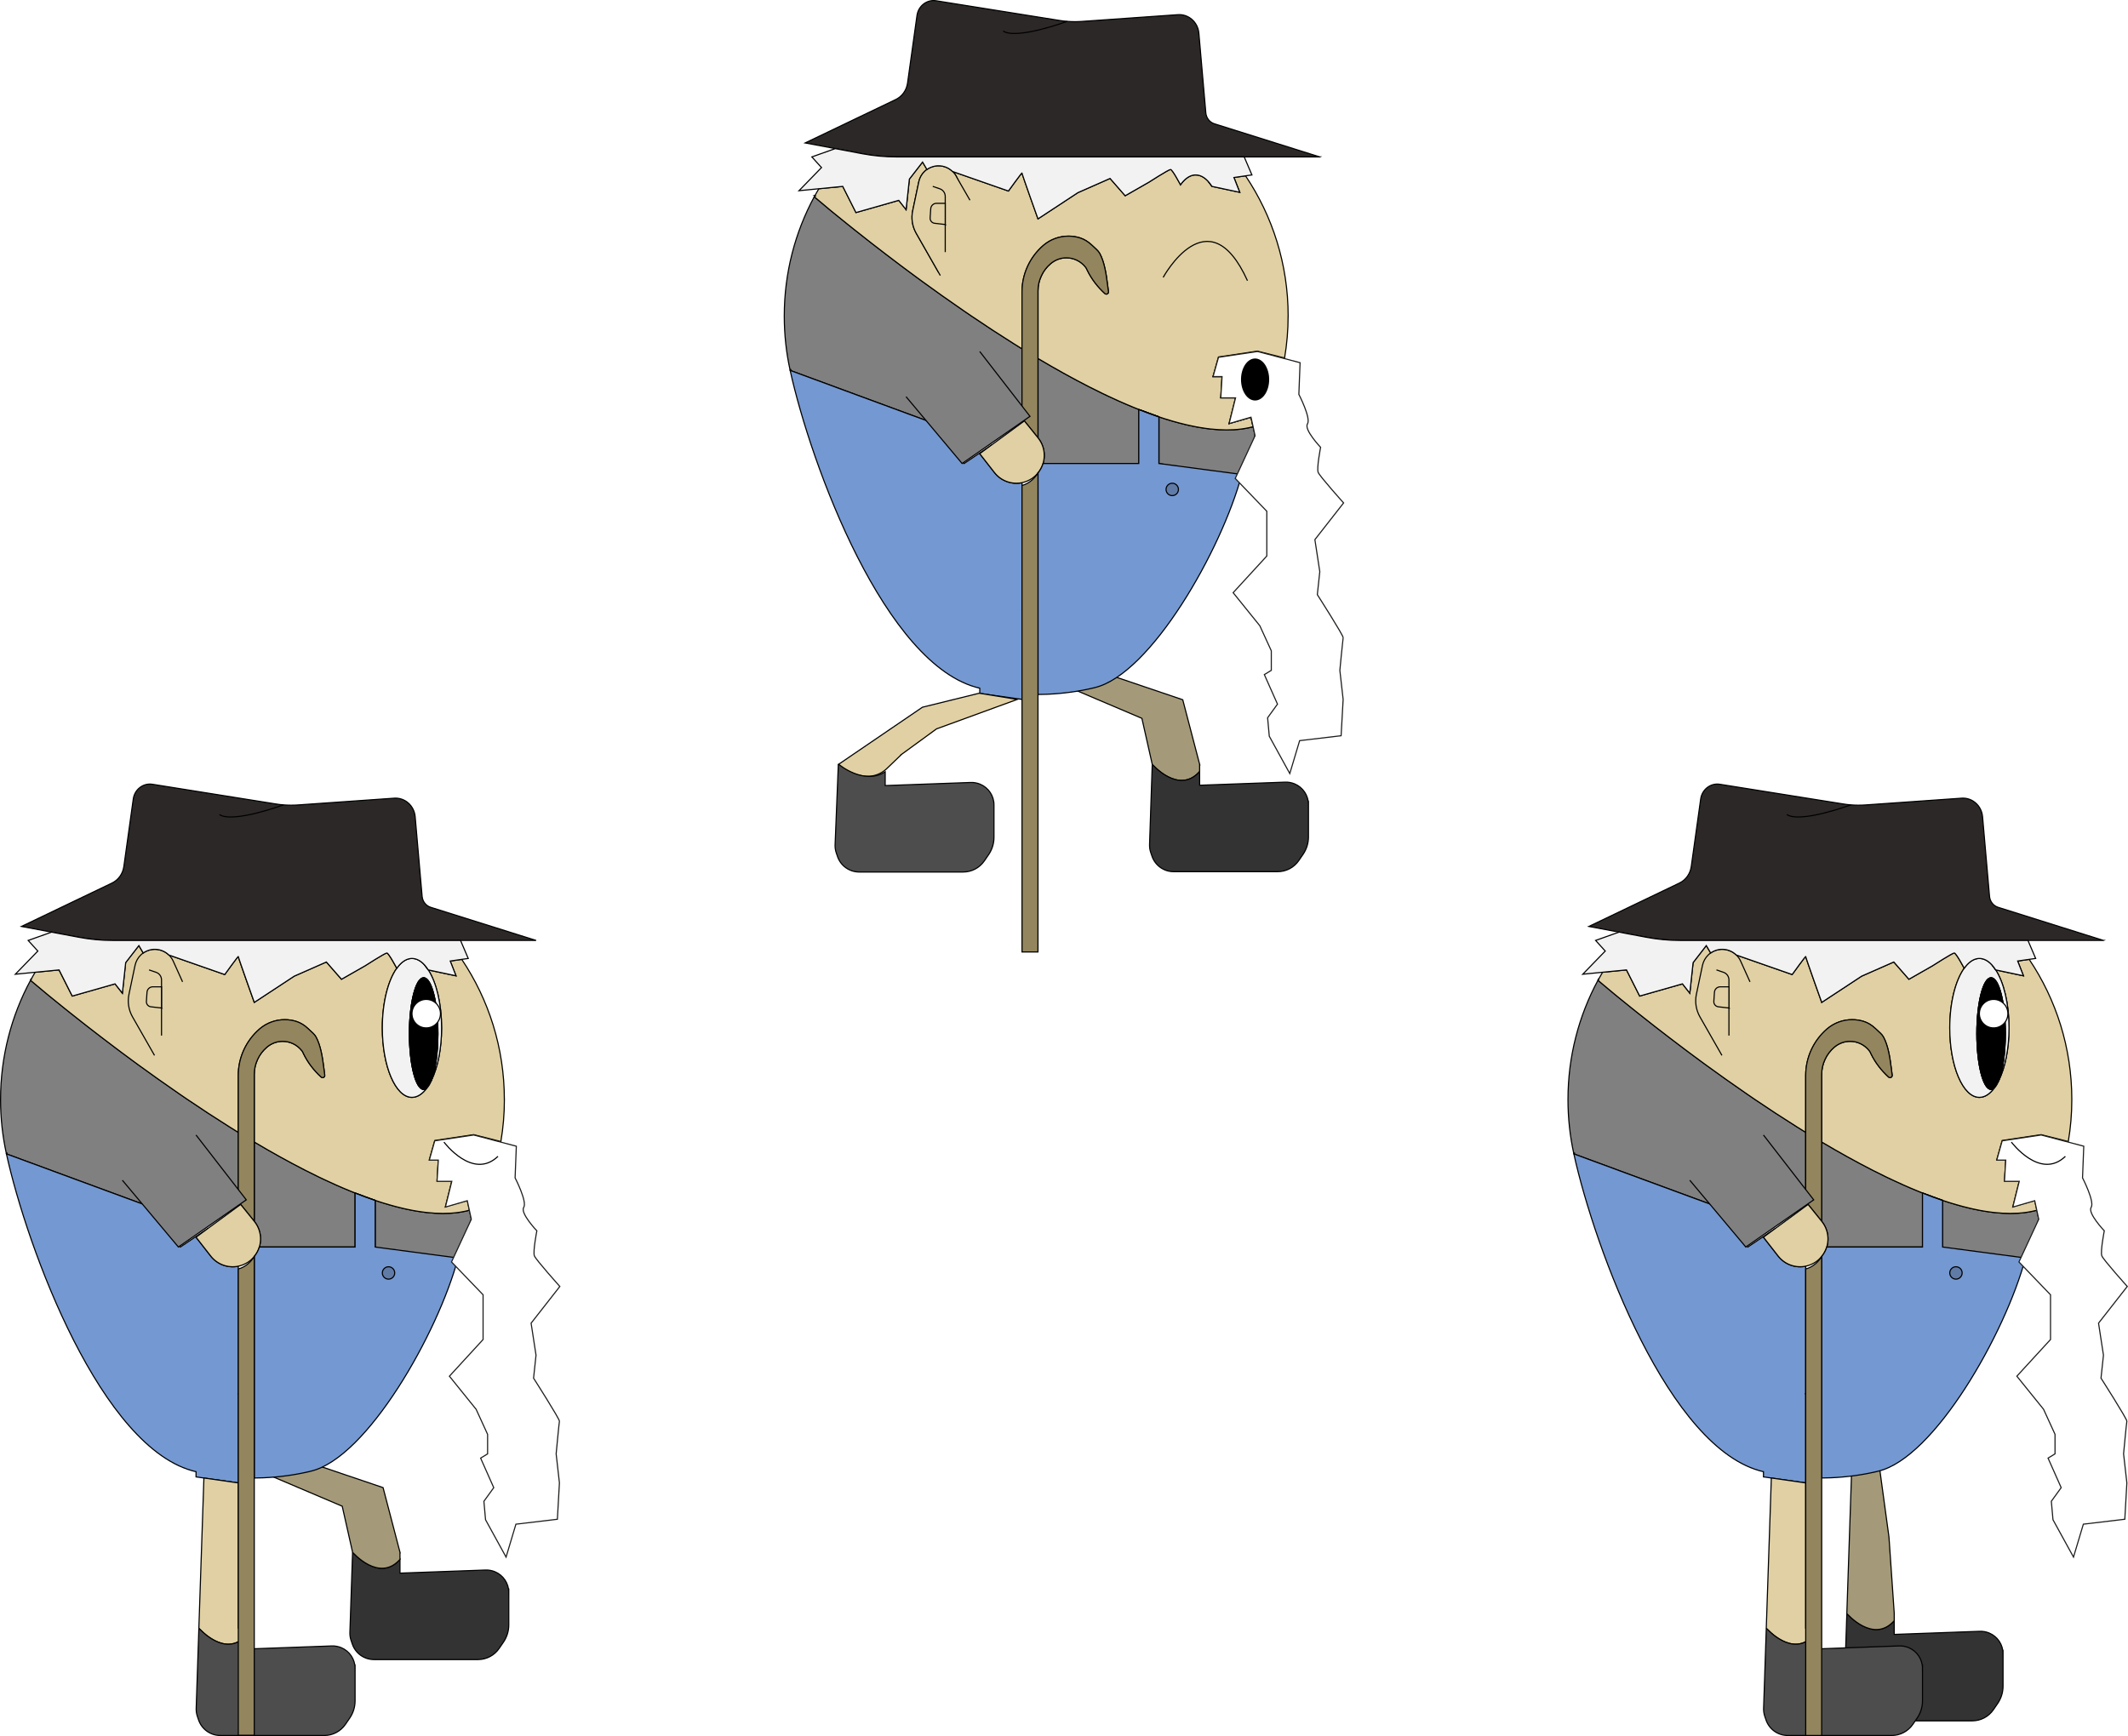 <?xml version="1.0" encoding="UTF-8"?>
<svg id="Calque_2" xmlns="http://www.w3.org/2000/svg" viewBox="0 0 1900.7 1551">
  <defs>
    <style>
      .cls-1 {
        fill: #93855d;
      }

      .cls-1, .cls-2, .cls-3, .cls-4, .cls-5, .cls-6, .cls-7, .cls-8, .cls-9, .cls-10, .cls-11, .cls-12, .cls-13, .cls-14 {
        stroke-miterlimit: 10;
      }

      .cls-1, .cls-2, .cls-3, .cls-4, .cls-5, .cls-6, .cls-7, .cls-8, .cls-9, .cls-10, .cls-12, .cls-13, .cls-14 {
        stroke: #000;
      }

      .cls-2 {
        fill: none;
      }

      .cls-3 {
        fill: gray;
      }

      .cls-4 {
        fill: #333;
      }

      .cls-5, .cls-11 {
        fill: #fff;
      }

      .cls-6 {
        fill: #a49a79;
      }

      .cls-7 {
        fill: #2d2828;
      }

      .cls-9 {
        fill: #7498d1;
      }

      .cls-10 {
        fill: #e0d0a3;
      }

      .cls-11 {
        stroke: #1d1d1b;
      }

      .cls-12 {
        fill: #f2f2f2;
      }

      .cls-13 {
        fill: #607ba6;
      }

      .cls-14 {
        fill: #4d4d4d;
      }
    </style>
  </defs>
  <g id="personnages">
    <g id="berger">
      <g id="berger_évolué_saute">
        <g>
          <g>
            <path class="cls-3" d="M1735.12,1114.1v-41.66c8.2,2.77,16.24,5.1,24,6.92,1.28.3,2.57.61,3.85.88,1.82.41,3.65.78,5.44,1.11,1.22.2,2.46.44,3.68.64,1.49.24,2.97.47,4.42.68,1.49.2,2.94.41,4.39.57,10.03,1.11,19.51,1.18,28.26,0,.81-.1,1.65-.24,2.46-.37,1.15-.17,2.26-.37,3.38-.64.74-.13,1.33-.26,2.07-.46.68-.13,1.54-.35,2.22-.55l1.69,7.8-2.88,9.65c-5.66,15.44-5.03,17.09-10.45,28.48"/>
            <path class="cls-4" d="M1789.09,1477.5v28.97c0,5.51-1.67,10.89-4.79,15.44l-3.84,5.6c-4.27,6.21-11.32,9.92-18.85,9.92h-92.93c-8.74,0-16.51-5.55-19.34-13.82l-1.08-3.16c-.81-2.35-1.18-4.83-1.09-7.31l2.4-71.64c0,.09,23.69,27.49,42.33,6.46v12.24l76.37-2.77c2.89-.1,5.77.42,8.45,1.53h0c7.49,3.12,12.37,10.43,12.37,18.55Z"/>
            <path class="cls-3" d="M1717.16,1065.82v48.28h-85.52c.71-2.36,1.08-4.79,1.08-7.26,0-5.44-1.79-10.94-5.5-15.56l-.1-.13v-70.87c15.13,8.98,30.39,17.49,45.48,25.19,3.78,1.92,7.53,3.78,11.28,5.6.34.17.68.34,1.01.51,1.55.74,3.07,1.45,4.63,2.19,3.34,1.59,6.69,3.11,9.99,4.59.37.2.78.37,1.15.51,1.65.74,3.31,1.45,4.93,2.16,2.06.88,4.09,1.76,6.11,2.57,1.82.78,3.65,1.52,5.47,2.23Z"/>
            <path class="cls-3" d="M1612.83,1011.63v53.45l-38.42-47.54-62.8,37.51-.34.2,17.86,21.1-123.4-45.44v-.1c-3.44-15.6-5.23-31.8-5.23-48.45,0-38.56,9.69-74.85,26.77-106.55.24.17.47.41.81.68,2.19,1.89,6.75,5.74,13.23,11.07,1.15.91,2.33,1.92,3.61,2.97,3.41,2.77,7.23,5.87,11.45,9.28,2.03,1.62,4.15,3.31,6.38,5.1,2.6,2.06,5.33,4.22,8.17,6.45.95.74,1.89,1.49,2.87,2.26,1.59,1.28,3.24,2.57,4.9,3.85,7.93,6.14,16.58,12.8,25.79,19.72,1.45,1.08,2.94,2.19,4.42,3.31,2.97,2.19,6.01,4.46,9.08,6.72,1.86,1.35,3.71,2.73,5.6,4.12,11.72,8.54,24.14,17.35,37,26.2,2.3,1.59,4.63,3.17,6.95,4.76,12.19,8.27,24.78,16.51,37.58,24.54,1.86,1.18,3.71,2.33,5.57,3.48.71.44,1.42.88,2.13,1.32Z"/>
            <path class="cls-9" d="M1612.83,1131.23v193.64l-30.7-4.39-6.4-.92-.63-.09v-4.62c-84.41-19.33-150.73-199.27-169.37-283.93,0,0,5.69,2.1,14.73,5.43.95.37,1.92.72,2.96,1.09.52.2,1.03.4,1.55.57,1.06.4,2.15.8,3.27,1.21,4.48,1.64,9.42,3.48,14.68,5.4.78.29,1.55.57,2.35.86.78.29,1.58.6,2.38.92,1.61.57,3.22,1.18,4.88,1.78,1.64.6,3.3,1.21,4.94,1.81,1.69.66,3.36,1.26,5.08,1.87,1.69.63,3.36,1.29,5.08,1.9,4.25,1.58,8.5,3.13,12.78,4.68,1.67.66,3.33,1.26,5.03,1.87,1.64.63,3.3,1.23,4.97,1.81,1.61.63,3.27,1.23,4.85,1.81.8.29,1.58.6,2.36.86,1.98.75,3.91,1.44,5.8,2.13.95.34,1.9.69,2.81,1.03s1.81.69,2.7,1.01c.72.26,1.41.55,2.1.78,1.38.52,2.73,1.01,4.05,1.49.57.2,1.12.4,1.69.6.55.23,1.09.4,1.64.6,1.06.4,2.1.78,3.1,1.15,1.49.55,2.9,1.06,4.22,1.55.32.11.69.26,1.01.37.09,0,.14.03.2.06l.06.03c.55.2,2.13.78,2.13.78l31.31,36.99.63.78,24.9-16.8-10.89,8.01,13.15,16.86c5.97,7.64,15.62,10.89,24.59,9.05Z"/>
            <path class="cls-10" d="M1782.49,866.49l-3.24-4.32c1.11,1.25,2.23,2.7,3.24,4.32Z"/>
            <path class="cls-10" d="M1850.52,982.36c0,12.8-1.08,25.29-3.14,37.51l-24.27-6.14-34.77,5.2-4.86,17.22h8.04l-1.15,18.97h13.2l-5.74,22.99,19.55-5.67,1.92,8.78c-.68.2-1.38.37-2.06.51-.74.2-1.49.37-2.23.51-1.11.27-2.23.47-3.38.64-.81.13-1.65.27-2.46.37-8.74,1.18-18.23,1.11-28.26,0-1.45-.17-2.9-.37-4.39-.57-1.45-.2-2.94-.44-4.42-.68-1.22-.2-2.46-.44-3.68-.64-1.79-.34-3.61-.71-5.44-1.11-1.28-.27-2.57-.57-3.85-.88-7.77-1.82-15.8-4.15-24-6.92-5.77-1.96-11.65-4.12-17.62-6.48l-.34-.13c-1.82-.71-3.65-1.45-5.47-2.23-2.03-.81-4.05-1.69-6.11-2.57-1.62-.71-3.27-1.42-4.93-2.16-.37-.14-.78-.3-1.15-.51-3.31-1.49-6.65-3-9.99-4.59-1.55-.74-3.07-1.45-4.63-2.19-.34-.17-.68-.34-1.01-.51-3.75-1.82-7.5-3.68-11.28-5.6-15.09-7.7-30.35-16.21-45.48-25.19v-60.4c0-4.69,1.01-9.22,2.97-13.37,1.89-4.15,4.73-7.9,8.31-10.94,4.15-3.51,9.15-5.23,14.08-5.23,6.48,0,12.86,2.9,17.22,8.47.37.47.71,1.01.95,1.59.2.41.37.81.54,1.15,3.82,7.83,9.22,14.82,15.67,20.7,1.32,1.22,3.41.13,3.21-1.65l-.78-6.08c-1.18-9.49-2.8-20.39-7.06-28.12-.74-1.32-1.76-2.46-2.84-3.48l-4.36-4.05c-3-2.84-6.52-5.1-10.43-6.31-3.34-1.05-6.82-1.55-10.26-1.55-8.04,0-16,2.8-22.42,8.27-12.09,10.43-19.08,25.59-19.08,41.56v50.81c-.71-.44-1.42-.88-2.13-1.32-1.86-1.15-3.71-2.3-5.57-3.48-12.8-8.04-25.39-16.27-37.58-24.54-2.33-1.59-4.66-3.17-6.95-4.76-12.86-8.85-25.29-17.66-37-26.2-1.89-1.38-3.75-2.77-5.6-4.12-3.07-2.26-6.11-4.52-9.08-6.72-1.49-1.11-2.97-2.23-4.42-3.31-9.22-6.92-17.86-13.57-25.79-19.72-1.65-1.32-3.31-2.6-4.9-3.85-.98-.78-1.92-1.52-2.87-2.26-2.84-2.23-5.57-4.39-8.17-6.45-2.23-1.79-4.36-3.48-6.38-5.1-4.22-3.41-8.04-6.52-11.45-9.28-1.28-1.05-2.46-2.06-3.61-2.97-6.48-5.33-11.04-9.18-13.23-11.07-.34-.27-.57-.51-.81-.68.07-.07.1-.13.13-.2.1-.2.24-.41.34-.61.03-.07.03-.1.07-.13,1.15-2.13,2.33-4.19,3.54-6.25l21.37-2.09,11.78,23.36,38.22-10.91,6.55,8.34,2.94-27.31,11.78-15.23,3.92,6.62c2.09-1.49,4.52-2.5,7.16-3,1.25-.24,2.5-.3,3.71-.27h.07c.57,0,1.11.03,1.69.14.54.07,1.08.17,1.62.27,1.55.34,3.07.91,4.49,1.65.44.24.91.47,1.32.78,1.01.64,1.99,1.42,2.87,2.26h.03l49.83,17.42s12.19-16.95,12.12-16.07c0,1.05,14.28,40.95,14.28,40.95l35.65-23.43,28.73-12.66,13.5,15.43,21-11.99s17.79-11.48,19.51-11.48,8.88,13.67,8.88,13.67c-7.73,10.84-12.9,30.66-12.9,53.28,0,34.27,11.85,62.05,26.47,62.05,4.86,0,9.42-3.07,13.34-8.44-.95.88-1.89,1.32-2.9,1.32-7.02,0-12.73-22.32-12.73-49.83s5.71-49.87,12.73-49.87c.24,0,.47.03.68.07.2.03.44.1.61.2.2.07.41.17.61.27.24.14.44.3.68.47.2.17.44.37.64.61.27.24.51.54.74.84.27.34.51.68.74,1.08.27.37.51.78.71,1.22.24.41.44.81.64,1.25.95,1.99,1.82,4.42,2.57,7.23.2.68.37,1.38.54,2.09.51,2.06.98,4.29,1.38,6.65.03.13.07.3.07.44.24,1.18.41,2.43.57,3.68.07.47.13.95.2,1.45.51,3.78.84,7.87,1.08,12.12,0,.17.03.34.03.51.07,1.45.13,2.9.17,4.39.03,1.76.07,3.51.07,5.3,0,17.46-2.3,32.78-5.77,41.7,5.57-11.38,9.08-28.12,9.08-46.79,0-21.68-4.73-40.75-11.92-51.82l24.78,5.27-5.17-13.2,10.33-1.49c24.04,35.82,38.05,78.9,38.05,125.26Z"/>
            <path class="cls-14" d="M1613.35,1245.08c-.17.06-.34.09-.52.11v-.03c.17,0,.34-.03.52-.09Z"/>
            <path class="cls-10" d="M1428.05,874.96c-.03.07-.07.14-.13.2-.37-.34-.61-.54-.71-.61l.84.41Z"/>
            <path class="cls-1" d="M1613.35,1245.08c-.17.06-.34.09-.52.11v-.03c.17,0,.34-.03.52-.09Z"/>
            <path class="cls-1" d="M1613.35,1245.08c-.17.06-.34.09-.52.11v-.03c.17,0,.34-.03.52-.09Z"/>
            <path class="cls-1" d="M1690.05,960.58c.2,1.79-1.89,2.87-3.21,1.65-6.45-5.87-11.85-12.86-15.67-20.7-.17-.34-.34-.74-.54-1.15-.24-.57-.57-1.11-.95-1.59-4.36-5.57-10.74-8.47-17.22-8.47-4.93,0-9.93,1.72-14.08,5.23-3.58,3.04-6.41,6.79-8.31,10.94-1.96,4.15-2.97,8.68-2.97,13.37v131.27l-9.52-11.82-2.63-3.28-2.13,1.55v-1.49l5.6-4.12-5.6-6.92v-104.26c0-15.97,6.99-31.13,19.08-41.56,6.41-5.47,14.38-8.27,22.42-8.27,3.44,0,6.92.51,10.26,1.55,3.92,1.22,7.43,3.48,10.43,6.31l4.36,4.05c1.08,1.01,2.09,2.16,2.84,3.48,4.25,7.73,5.87,18.64,7.06,28.12l.78,6.08Z"/>
            <path class="cls-10" d="M1632.71,1106.84c0,2.47-.37,4.88-1.06,7.27-.92,3.04-2.44,5.89-4.54,8.44-1.44,1.81-3.19,3.42-5.2,4.83-2.84,1.92-5.92,3.19-9.08,3.85-8.96,1.84-18.61-1.41-24.59-9.05l-13.15-16.86,10.89-8.01,26.22-19.24.63-.46,2.13-1.55,2.64,3.27,9.51,11.8.11.14c3.7,4.62,5.49,10.14,5.49,15.57Z"/>
            <path class="cls-12" d="M1785.36,965.14c3.48-8.91,5.77-24.24,5.77-41.7,0-27.55-5.71-49.87-12.73-49.87s-12.73,22.32-12.73,49.87,5.71,49.83,12.73,49.83c1.01,0,1.96-.44,2.9-1.32-3.92,5.37-8.47,8.44-13.34,8.44-14.62,0-26.47-27.79-26.47-62.05,0-22.62,5.17-42.44,12.9-53.28,3.58-5.03,7.73-8.14,12.19-8.71h.03c.44-.03.88-.07,1.35-.07,4.02,0,7.87,2.09,11.28,5.87l3.24,4.32.03.03c7.19,11.07,11.92,30.15,11.92,51.82,0,18.67-3.51,35.42-9.08,46.79Z"/>
            <path class="cls-12" d="M1782.49,866.49l-3.24-4.32c1.11,1.25,2.23,2.7,3.24,4.32Z"/>
            <path class="cls-12" d="M1791.13,923.45c0,17.46-2.3,32.78-5.77,41.7,0,.03,0,.07-.03.07-1.25,2.53-2.57,4.83-4.02,6.75-.95.88-1.89,1.32-2.9,1.32-7.02,0-12.73-22.32-12.73-49.83s5.71-49.87,12.73-49.87,12.73,22.32,12.73,49.87Z"/>
            <path class="cls-8" d="M1791.13,923.45c0,17.46-2.3,32.78-5.77,41.7,0,.03,0,.07-.03.07-1.22,3.11-2.57,5.44-4.02,6.75-.95.88-1.89,1.32-2.9,1.32-7.02,0-12.73-22.32-12.73-49.83s5.71-49.87,12.73-49.87,12.73,22.32,12.73,49.87Z"/>
            <circle class="cls-5" cx="1780.69" cy="905.62" r="12.73"/>
            <path class="cls-6" d="M1691.9,1441.49v6.46c-18.64,21.02-42.33-6.38-42.33-6.46l4.51-134.1h24.15l8.97,65.82,4.71,68.28Z"/>
            <path class="cls-7" d="M1878.84,840.19h-378.24c-10.13,0-20.26-.95-30.25-2.84l-14.48-2.73-9.82-1.86-26.91-5.06,80.86-38.76c5.71-2.73,9.69-8.27,10.6-14.69l8.44-60.47c1.22-8.54,8.91-14.42,17.12-13.1l110.23,17.59c2.23.37,4.46.64,6.72.81,4.32.34,8.71.37,13.03.07l85.92-6.04c9.55-.68,17.89,6.69,18.74,16.54l6.21,71.14c.41,4.59,3.44,8.51,7.73,9.82l94.09,29.58Z"/>
            <path class="cls-2" d="M1653.24,719.06s-45.27,16.75-57.28,8.65"/>
            <path class="cls-10" d="M1538.01,942.93l-19.68-34.5c-3.44-6.08-4.59-13.23-3.14-20.09l5.44-25.9c.78-3.58,2.57-6.75,5.1-9.22.68-.68,1.42-1.28,2.19-1.82,2.09-1.49,4.52-2.5,7.16-3,1.25-.24,2.5-.3,3.71-.27h.07c.57,0,1.11.03,1.69.14.54.07,1.08.17,1.62.27,1.55.34,3.07.91,4.49,1.65.44.24.91.47,1.32.78,1.01.64,1.99,1.42,2.87,2.26h.03c1.59,1.55,2.94,3.41,3.88,5.54l8.31,18.43"/>
            <path class="cls-10" d="M1533.11,866.52l6.31,2.16c2.9.99,4.84,3.71,4.84,6.78v49.77"/>
            <path class="cls-10" d="M1544.27,900.57l-9.49-1.09c-2.41-.28-4.17-2.4-4.01-4.82l.55-8.19c.18-2.72,2.44-4.83,5.16-4.83h7.78v18.92Z"/>
            <polygon class="cls-9" points="1405.63 1030 1406.38 1030.17 1406.38 1030.27 1405.63 1030"/>
            <path class="cls-9" d="M1809.14,1123.9v.06c-18.01,67.41-81.34,178.56-131.43,190.39-.2.09-.43.14-.63.17-13.38,3.19-27.17,5.11-41.33,5.72-.2,0-.43.03-.63.03-2.64.14-5.34.2-8.01.2v-197.92c2.1-2.56,3.62-5.4,4.54-8.44h85.5v-48.28l.34.11c5.97,2.38,11.86,4.54,17.63,6.49v41.67l74.01,9.79Z"/>
            <path class="cls-9" d="M1735.12,1072.4v.03c-5.77-1.96-11.65-4.12-17.62-6.48l17.62,6.45Z"/>
            <polyline class="cls-3" points="1509.28 1054.43 1559.33 1114.1 1619.97 1071.96 1575.09 1014.03"/>
            <path class="cls-2" d="M1845.42,1032.46c-.2.2-.44.44-.64.61"/>
            <path class="cls-12" d="M1812.47,857.1l-10.33,1.49,5.17,13.2-24.78-5.27-.03-.03c-1.01-1.62-2.13-3.07-3.24-4.32-3.41-3.78-7.26-5.87-11.28-5.87-.47,0-.91.03-1.35.07h-.03c-4.46.57-8.61,3.68-12.19,8.71,0,0-7.16-13.67-8.88-13.67s-19.51,11.48-19.51,11.48l-21,11.99-13.5-15.43-28.73,12.66-35.65,23.43s-14.28-39.91-14.28-40.95c.07-.88-12.12,16.07-12.12,16.07l-49.83-17.42h-.03c-.88-.84-1.86-1.62-2.87-2.26-.41-.3-.88-.54-1.32-.78-1.42-.74-2.94-1.32-4.49-1.65-.54-.14-1.08-.24-1.62-.27-.57-.1-1.11-.14-1.69-.14h-.07c-1.22-.07-2.46.03-3.71.27-2.63.51-5.06,1.52-7.16,3l-3.92-6.62-11.78,15.23-2.94,27.31-6.55-8.34-38.22,10.91-11.78-23.36-21.37,2.09-17.69,1.76,20.09-20.7-8.61-9.49,20.9-7.43,9.82,1.86,14.48,2.73c9.99,1.89,20.12,2.84,30.25,2.84h310.71l6.89,16.1-5.74.81Z"/>
            <circle class="cls-13" cx="1747.03" cy="1137.26" r="5.53"/>
            <path class="cls-11" d="M1823.1,1014.03l-34.77,5.2-4.86,17.22h8.04l-1.15,18.97h13.2l-5.74,22.99,19.55-5.67,3.61,16.58-17.69,38.13,28.2,29.33v39.96l-30.07,32.77,23.85,29.56,10.25,22.37v17.46l-6.23,3.8,11.73,26.4-8.8,12.16,1.47,16.5,18.33,33.37,8.8-29.4,37.03-4.4,1.83-32.47-2.93-25.96s2.57-27.3,2.93-29.13-23.1-38.5-23.1-38.5l2.2-20.53-4.4-28.6,25.67-32.8s-21.27-23.66-22.73-27.33,2.2-22.37,2.2-22.37c0,0-15.03-15.78-11.73-20.9s-7.7-26.4-7.7-26.4l1.1-28.3-38.08-10.02Z"/>
            <path class="cls-10" d="M1619.95,1454.57v6.46c-18.64,21.02-42.33-6.38-42.33-6.46l4.51-134.1,30.7,4.39v129.7h7.12Z"/>
            <path class="cls-14" d="M1717.15,1490.57v28.97c0,5.51-1.67,10.89-4.79,15.44l-3.84,5.6c-4.27,6.21-11.32,9.92-18.85,9.92h-92.93c-8.74,0-16.51-5.55-19.34-13.82l-1.08-3.16c-.81-2.35-1.18-4.83-1.09-7.31l2.4-71.64c0,.09,23.69,27.49,42.33,6.46v12.24l76.37-2.77c2.89-.1,5.77.42,8.45,1.53h0c7.49,3.12,12.37,10.43,12.37,18.55Z"/>
            <path class="cls-2" d="M1796.53,1020.34s25.69,34.37,48.25,12.76"/>
            <path class="cls-1" d="M1627.11,1122.55v427.95h-14.27v-416.77c3.16-.85,6.23-2.48,9.08-4.96,2.01-1.81,3.76-3.89,5.2-6.22Z"/>
          </g>
          <g>
            <path class="cls-4" d="M454.44,1422.75v28.97c0,5.51-1.67,10.89-4.79,15.44l-3.84,5.6c-4.27,6.21-11.32,9.92-18.85,9.92h-92.93c-8.74,0-16.51-5.55-19.34-13.82l-1.08-3.16c-.81-2.35-1.18-4.83-1.09-7.31l2.4-71.64c0,.09,23.69,27.49,42.33,6.46v12.24l76.37-2.77c2.89-.1,5.77.42,8.45,1.53h0c7.49,3.12,12.37,10.43,12.37,18.55Z"/>
            <path class="cls-3" d="M335.12,1114.1v-41.66c8.2,2.77,16.24,5.1,24,6.92,1.28.3,2.57.61,3.85.88,1.82.41,3.65.78,5.44,1.11,1.22.2,2.46.44,3.68.64,1.49.24,2.97.47,4.42.68,1.49.2,2.94.41,4.39.57,10.03,1.11,19.51,1.18,28.26,0,.81-.1,1.65-.24,2.46-.37,1.15-.17,2.26-.37,3.38-.64.74-.13,1.33-.26,2.07-.46.68-.13,1.54-.35,2.22-.55l1.69,7.8-2.88,9.65c-5.66,15.44-5.03,17.09-10.45,28.48"/>
            <path class="cls-3" d="M317.16,1065.82v48.28h-85.52c.71-2.36,1.08-4.79,1.08-7.26,0-5.44-1.79-10.94-5.5-15.56l-.1-.13v-70.87c15.13,8.98,30.39,17.49,45.48,25.19,3.78,1.92,7.53,3.78,11.28,5.6.34.17.68.34,1.01.51,1.55.74,3.07,1.45,4.63,2.19,3.34,1.59,6.69,3.11,9.99,4.59.37.2.78.37,1.15.51,1.65.74,3.31,1.45,4.93,2.16,2.06.88,4.09,1.76,6.11,2.57,1.82.78,3.65,1.52,5.47,2.23Z"/>
            <path class="cls-3" d="M212.83,1011.64v53.45l-38.42-47.54-62.8,37.51-.34.2,17.86,21.1-123.4-45.44v-.1c-3.44-15.6-5.23-31.8-5.23-48.45,0-38.56,9.69-74.85,26.77-106.55.24.17.47.41.81.68,2.19,1.89,6.75,5.74,13.23,11.07,1.15.91,2.33,1.92,3.61,2.97,3.41,2.77,7.23,5.87,11.45,9.28,2.03,1.62,4.15,3.31,6.38,5.1,2.6,2.06,5.33,4.22,8.17,6.45.95.74,1.89,1.49,2.87,2.26,1.59,1.28,3.24,2.57,4.9,3.85,7.93,6.14,16.58,12.8,25.79,19.72,1.45,1.08,2.94,2.19,4.42,3.31,2.97,2.19,6.01,4.46,9.08,6.72,1.86,1.35,3.71,2.73,5.6,4.12,11.72,8.54,24.14,17.35,37,26.2,2.3,1.59,4.63,3.17,6.96,4.76,12.19,8.27,24.78,16.51,37.58,24.55,1.86,1.18,3.71,2.33,5.57,3.48.71.44,1.42.88,2.13,1.32Z"/>
            <path class="cls-9" d="M212.83,1131.23v193.64l-30.7-4.39-6.4-.92-.63-.09v-4.62c-84.41-19.33-150.73-199.27-169.37-283.94,0,0,5.69,2.1,14.73,5.43.95.37,1.92.72,2.96,1.09.52.2,1.03.4,1.55.57,1.06.4,2.15.8,3.27,1.21,4.48,1.64,9.42,3.48,14.68,5.4.78.29,1.55.57,2.35.86.78.29,1.58.6,2.38.92,1.61.57,3.22,1.18,4.88,1.78,1.64.6,3.3,1.21,4.94,1.81,1.69.66,3.36,1.26,5.08,1.87,1.69.63,3.36,1.29,5.08,1.9,4.25,1.58,8.5,3.13,12.78,4.68,1.67.66,3.33,1.26,5.03,1.87,1.64.63,3.3,1.23,4.97,1.81,1.61.63,3.27,1.23,4.85,1.81.8.29,1.58.6,2.36.86,1.98.75,3.91,1.44,5.8,2.13.95.34,1.9.69,2.81,1.03s1.81.69,2.7,1.01c.72.26,1.41.55,2.1.78,1.38.52,2.73,1.01,4.05,1.49.57.2,1.12.4,1.69.6.55.23,1.09.4,1.64.6,1.06.4,2.1.78,3.1,1.15,1.49.55,2.9,1.06,4.22,1.55.32.11.69.26,1.01.37.09,0,.14.03.2.06l.06.03c.55.2,2.13.78,2.13.78l31.31,36.99.63.78,24.9-16.8-10.89,8.01,13.15,16.86c5.97,7.64,15.62,10.89,24.59,9.05Z"/>
            <path class="cls-10" d="M382.49,866.49l-3.24-4.32c1.11,1.25,2.23,2.7,3.24,4.32Z"/>
            <path class="cls-10" d="M450.52,982.36c0,12.8-1.08,25.29-3.14,37.51l-24.28-6.14-34.78,5.2-4.86,17.22h8.04l-1.15,18.97h13.2l-5.74,22.99,19.55-5.67,1.92,8.78c-.68.2-1.38.37-2.06.51-.74.2-1.49.37-2.23.51-1.11.27-2.23.47-3.38.64-.81.13-1.65.27-2.46.37-8.74,1.18-18.23,1.11-28.26,0-1.45-.17-2.9-.37-4.39-.57-1.45-.2-2.94-.44-4.42-.68-1.22-.2-2.46-.44-3.68-.64-1.79-.34-3.61-.71-5.44-1.11-1.28-.27-2.57-.57-3.85-.88-7.77-1.82-15.8-4.15-24-6.92-5.77-1.96-11.65-4.12-17.62-6.48l-.34-.13c-1.82-.71-3.65-1.45-5.47-2.23-2.03-.81-4.05-1.69-6.11-2.57-1.62-.71-3.27-1.42-4.93-2.16-.37-.14-.78-.3-1.15-.51-3.31-1.49-6.65-3-9.99-4.59-1.55-.74-3.07-1.45-4.63-2.19-.34-.17-.68-.34-1.01-.51-3.75-1.82-7.5-3.68-11.28-5.6-15.09-7.7-30.35-16.21-45.48-25.19v-60.4c0-4.69,1.01-9.22,2.97-13.37,1.89-4.15,4.73-7.9,8.31-10.94,4.15-3.51,9.15-5.23,14.08-5.23,6.48,0,12.86,2.9,17.22,8.47.37.47.71,1.01.95,1.59.2.41.37.81.54,1.15,3.82,7.83,9.22,14.82,15.67,20.7,1.32,1.22,3.41.13,3.21-1.65l-.78-6.08c-1.18-9.49-2.8-20.39-7.06-28.12-.74-1.32-1.76-2.46-2.84-3.48l-4.36-4.05c-3-2.84-6.52-5.1-10.43-6.31-3.34-1.05-6.82-1.55-10.26-1.55-8.04,0-16,2.8-22.42,8.27-12.09,10.43-19.08,25.59-19.08,41.56v50.81c-.71-.44-1.42-.88-2.13-1.32-1.86-1.15-3.71-2.3-5.57-3.48-12.8-8.04-25.39-16.27-37.58-24.55-2.33-1.59-4.66-3.17-6.96-4.76-12.86-8.85-25.29-17.66-37-26.2-1.89-1.38-3.75-2.77-5.6-4.12-3.07-2.26-6.11-4.52-9.08-6.72-1.49-1.11-2.97-2.23-4.42-3.31-9.22-6.92-17.86-13.57-25.79-19.72-1.65-1.32-3.31-2.6-4.9-3.85-.98-.78-1.92-1.52-2.87-2.26-2.84-2.23-5.57-4.39-8.17-6.45-2.23-1.79-4.36-3.48-6.38-5.1-4.22-3.41-8.04-6.52-11.45-9.28-1.28-1.05-2.46-2.06-3.61-2.97-6.48-5.33-11.04-9.18-13.23-11.07-.34-.27-.57-.51-.81-.68.07-.07.1-.13.13-.2.1-.2.24-.41.34-.61.03-.07.03-.1.07-.13,1.15-2.13,2.33-4.19,3.54-6.25l21.37-2.09,11.78,23.36,38.22-10.91,6.55,8.34,2.94-27.31,11.78-15.23,3.92,6.62c2.09-1.49,4.52-2.5,7.16-3,1.25-.24,2.5-.3,3.71-.27h.07c.57,0,1.11.03,1.69.14.54.07,1.08.17,1.62.27,1.55.34,3.07.91,4.49,1.65.44.24.91.47,1.32.78,1.01.64,1.99,1.42,2.87,2.26h.03l49.83,17.42s12.19-16.95,12.12-16.07c0,1.05,14.28,40.95,14.28,40.95l35.65-23.43,28.73-12.66,13.5,15.43,21-11.99s17.79-11.48,19.51-11.48,8.88,13.67,8.88,13.67c-7.73,10.84-12.9,30.66-12.9,53.28,0,34.27,11.85,62.06,26.47,62.06,4.86,0,9.42-3.07,13.34-8.44-.95.88-1.89,1.32-2.9,1.32-7.02,0-12.73-22.32-12.73-49.83s5.71-49.87,12.73-49.87c.24,0,.47.03.68.07.2.03.44.1.61.2.2.07.41.17.61.27.24.14.44.3.68.47.2.17.44.37.64.61.27.24.51.54.74.84.27.34.51.68.74,1.08.27.37.51.78.71,1.22.24.41.44.81.64,1.25.95,1.99,1.82,4.42,2.57,7.23.2.68.37,1.38.54,2.09.51,2.06.98,4.29,1.38,6.65.03.13.07.3.07.44.24,1.18.41,2.43.57,3.68.07.47.13.95.2,1.45.51,3.78.84,7.87,1.08,12.12,0,.17.03.34.03.51.07,1.45.13,2.9.17,4.39.03,1.76.07,3.51.07,5.3,0,17.46-2.3,32.78-5.77,41.7,5.57-11.38,9.08-28.12,9.08-46.79,0-21.68-4.73-40.75-11.92-51.83l24.78,5.27-5.17-13.2,10.33-1.49c24.04,35.82,38.05,78.9,38.05,125.26Z"/>
            <path class="cls-14" d="M213.35,1245.08c-.17.06-.34.09-.52.11v-.03c.17,0,.34-.03.52-.09Z"/>
            <path class="cls-10" d="M28.05,874.97c-.03.07-.07.14-.13.2-.37-.34-.61-.54-.71-.61l.84.41Z"/>
            <path class="cls-1" d="M213.35,1245.08c-.17.06-.34.09-.52.11v-.03c.17,0,.34-.03.52-.09Z"/>
            <path class="cls-1" d="M213.35,1245.08c-.17.06-.34.09-.52.11v-.03c.17,0,.34-.03.52-.09Z"/>
            <path class="cls-1" d="M290.05,960.59c.2,1.79-1.89,2.87-3.21,1.65-6.45-5.87-11.85-12.86-15.67-20.7-.17-.34-.34-.74-.54-1.15-.24-.57-.57-1.11-.95-1.59-4.36-5.57-10.74-8.47-17.22-8.47-4.93,0-9.93,1.72-14.08,5.23-3.58,3.04-6.41,6.79-8.31,10.94-1.96,4.15-2.97,8.68-2.97,13.37v131.27l-9.52-11.82-2.63-3.28-2.13,1.55v-1.49l5.6-4.12-5.6-6.92v-104.26c0-15.97,6.99-31.13,19.08-41.56,6.41-5.47,14.38-8.27,22.42-8.27,3.44,0,6.92.51,10.26,1.55,3.92,1.22,7.43,3.48,10.43,6.31l4.36,4.05c1.08,1.01,2.09,2.16,2.84,3.48,4.25,7.73,5.87,18.64,7.06,28.12l.78,6.08Z"/>
            <path class="cls-10" d="M232.71,1106.85c0,2.47-.37,4.88-1.06,7.27-.92,3.04-2.44,5.89-4.54,8.44-1.44,1.81-3.19,3.42-5.2,4.83-2.84,1.92-5.92,3.19-9.08,3.85-8.96,1.84-18.61-1.41-24.59-9.05l-13.15-16.86,10.89-8.01,26.22-19.24.63-.46,2.13-1.55,2.64,3.27,9.51,11.8.11.14c3.7,4.62,5.49,10.14,5.49,15.57Z"/>
            <path class="cls-12" d="M385.36,965.14c3.48-8.91,5.77-24.24,5.77-41.7,0-27.55-5.71-49.87-12.73-49.87s-12.73,22.32-12.73,49.87,5.71,49.83,12.73,49.83c1.01,0,1.96-.44,2.9-1.32-3.92,5.37-8.47,8.44-13.34,8.44-14.62,0-26.47-27.79-26.47-62.06,0-22.62,5.17-42.44,12.9-53.28,3.58-5.03,7.73-8.14,12.19-8.71h.03c.44-.03.88-.07,1.35-.07,4.02,0,7.87,2.09,11.28,5.87l3.24,4.32.03.03c7.19,11.07,11.92,30.15,11.92,51.83,0,18.67-3.51,35.42-9.08,46.79Z"/>
            <path class="cls-12" d="M382.49,866.49l-3.24-4.32c1.11,1.25,2.23,2.7,3.24,4.32Z"/>
            <path class="cls-12" d="M391.13,923.45c0,17.46-2.3,32.78-5.77,41.7,0,.03,0,.07-.03.07-1.25,2.53-2.57,4.83-4.02,6.75-.95.88-1.89,1.32-2.9,1.32-7.02,0-12.73-22.32-12.73-49.83s5.71-49.87,12.73-49.87,12.73,22.32,12.73,49.87Z"/>
            <path class="cls-8" d="M391.13,923.45c0,17.46-2.3,32.78-5.77,41.7,0,.03,0,.07-.03.07-1.22,3.11-2.57,5.44-4.02,6.75-.95.88-1.89,1.32-2.9,1.32-7.02,0-12.73-22.32-12.73-49.83s5.71-49.87,12.73-49.87,12.73,22.32,12.73,49.87Z"/>
            <circle class="cls-5" cx="380.69" cy="905.62" r="12.73"/>
            <path class="cls-6" d="M357.24,1386.74v6.46c-18.64,21.02-42.33-6.38-42.33-6.46l-9.25-41.06-66.67-28.35,39.24-9.93,63.92,21.66,15.1,57.69Z"/>
            <path class="cls-7" d="M478.84,840.19H100.61c-10.13,0-20.26-.95-30.25-2.84l-14.48-2.73-9.82-1.86-26.91-5.06,80.86-38.76c5.71-2.73,9.69-8.27,10.6-14.69l8.44-60.47c1.22-8.54,8.91-14.42,17.12-13.1l110.23,17.59c2.23.37,4.46.64,6.72.81,4.32.34,8.71.37,13.03.07l85.93-6.04c9.55-.68,17.89,6.69,18.74,16.54l6.21,71.14c.41,4.59,3.44,8.51,7.73,9.82l94.1,29.58Z"/>
            <path class="cls-2" d="M253.24,719.06s-45.27,16.75-57.28,8.65"/>
            <path class="cls-10" d="M138.01,942.93l-19.68-34.5c-3.44-6.08-4.59-13.23-3.14-20.09l5.44-25.9c.78-3.58,2.57-6.75,5.1-9.22.68-.68,1.42-1.28,2.19-1.82,2.09-1.49,4.52-2.5,7.16-3,1.25-.24,2.5-.3,3.71-.27h.07c.57,0,1.11.03,1.69.14.54.07,1.08.17,1.62.27,1.55.34,3.07.91,4.49,1.65.44.24.91.47,1.32.78,1.01.64,1.99,1.42,2.87,2.26h.03c1.59,1.55,2.94,3.41,3.88,5.54l8.31,18.43"/>
            <path class="cls-10" d="M133.11,866.52l6.31,2.16c2.9.99,4.84,3.71,4.84,6.78v49.77"/>
            <path class="cls-10" d="M144.26,900.57l-9.49-1.09c-2.41-.28-4.17-2.4-4.01-4.82l.55-8.19c.18-2.72,2.44-4.83,5.16-4.83h7.78v18.92Z"/>
            <polygon class="cls-9" points="5.63 1030 6.37 1030.17 6.37 1030.27 5.63 1030"/>
            <path class="cls-9" d="M409.14,1123.91v.06c-18.01,67.41-81.34,178.56-131.43,190.39-.2.09-.43.14-.63.17-13.38,3.19-27.17,5.11-41.33,5.72-.2,0-.43.03-.63.03-2.64.14-5.34.2-8.01.2v-197.92c2.1-2.56,3.62-5.4,4.54-8.44h85.5v-48.28l.34.11c5.97,2.38,11.86,4.54,17.63,6.49v41.67l74.01,9.79Z"/>
            <path class="cls-9" d="M335.12,1072.41v.03c-5.77-1.96-11.65-4.12-17.62-6.48l17.62,6.45Z"/>
            <polyline class="cls-3" points="109.28 1054.43 159.33 1114.1 219.97 1071.96 175.08 1014.03"/>
            <path class="cls-2" d="M445.42,1032.47c-.2.2-.44.44-.64.61"/>
            <path class="cls-12" d="M412.47,857.11l-10.33,1.49,5.17,13.2-24.78-5.27-.03-.03c-1.01-1.62-2.13-3.07-3.24-4.32-3.41-3.78-7.26-5.87-11.28-5.87-.47,0-.91.03-1.35.07h-.03c-4.46.57-8.61,3.68-12.19,8.71,0,0-7.16-13.67-8.88-13.67s-19.51,11.48-19.51,11.48l-21,11.99-13.5-15.43-28.73,12.66-35.65,23.43s-14.28-39.91-14.28-40.95c.07-.88-12.12,16.07-12.12,16.07l-49.83-17.42h-.03c-.88-.84-1.86-1.62-2.87-2.26-.41-.3-.88-.54-1.32-.78-1.42-.74-2.94-1.32-4.49-1.65-.54-.14-1.08-.24-1.62-.27-.57-.1-1.11-.14-1.69-.14h-.07c-1.22-.07-2.46.03-3.71.27-2.63.51-5.06,1.52-7.16,3l-3.92-6.62-11.78,15.23-2.94,27.31-6.55-8.34-38.22,10.91-11.78-23.36-21.37,2.09-17.69,1.76,20.09-20.7-8.61-9.49,20.9-7.43,9.82,1.86,14.48,2.73c9.99,1.89,20.12,2.84,30.25,2.84h310.71l6.89,16.1-5.74.81Z"/>
            <circle class="cls-13" cx="347.03" cy="1137.27" r="5.53"/>
            <path class="cls-11" d="M423.1,1014.03l-34.78,5.2-4.86,17.22h8.04l-1.15,18.97h13.2l-5.74,22.99,19.55-5.67,3.61,16.58-17.69,38.13,28.2,29.33v39.97l-30.07,32.77,23.85,29.56,10.25,22.37v17.46l-6.23,3.8,11.73,26.4-8.8,12.16,1.47,16.5,18.33,33.37,8.8-29.4,37.03-4.4,1.83-32.47-2.93-25.96s2.57-27.3,2.93-29.13-23.1-38.5-23.1-38.5l2.2-20.53-4.4-28.6,25.67-32.8s-21.27-23.66-22.73-27.33,2.2-22.37,2.2-22.37c0,0-15.03-15.78-11.73-20.9s-7.7-26.4-7.7-26.4l1.1-28.3-38.08-10.02Z"/>
            <path class="cls-10" d="M219.95,1454.57v6.46c-18.64,21.02-42.33-6.38-42.33-6.46l4.51-134.1,30.7,4.39v129.7h7.12Z"/>
            <path class="cls-14" d="M317.15,1490.58v28.97c0,5.51-1.67,10.89-4.79,15.44l-3.84,5.6c-4.27,6.21-11.32,9.92-18.85,9.92h-92.93c-8.74,0-16.51-5.55-19.34-13.82l-1.08-3.16c-.81-2.35-1.18-4.83-1.09-7.31l2.4-71.64c0,.09,23.69,27.49,42.33,6.46v12.24l76.37-2.77c2.89-.1,5.77.42,8.45,1.53h0c7.49,3.12,12.37,10.43,12.37,18.55Z"/>
            <path class="cls-1" d="M227.11,1122.56v427.72h-14.27v-416.54c3.16-.85,6.23-2.48,9.08-4.96,2.01-1.81,3.76-3.88,5.2-6.22Z"/>
            <path class="cls-2" d="M396.53,1020.35s25.69,34.37,48.25,12.76"/>
          </g>
          <g>
            <path class="cls-3" d="M1120.98,389.02l-.03.11-.2.69-2.64,8.85c-5.08,13.84-5.08,16.6-8.96,25.25-.43.98-.95,2.04-1.49,3.22l-3.91-.69-68.01-12.24-.6-.11v-41.65c8.19,2.76,16.23,5.08,24.01,6.92,1.26.29,2.56.6,3.85.86,1.81.4,3.62.78,5.43,1.12,1.21.2,2.47.43,3.68.63,1.49.26,2.96.49,4.42.69,1.49.2,2.93.4,4.39.57,10.02,1.12,19.5,1.18,28.26,0,.8-.11,1.64-.23,2.44-.37,1.15-.17,2.27-.37,3.39-.63.17-.03.37-.06.55-.11.49-.09.98-.2,1.52-.34.34-.06.72-.17,1.12-.26.34-.11.72-.2,1.03-.29t.06-.03l1.69,7.81Z"/>
            <path class="cls-3" d="M1017.15,365.81v48.28h-85.5c.69-2.38,1.06-4.77,1.06-7.24,0-5.43-1.78-10.94-5.49-15.57l-.11-.14v-70.85c15.14,8.96,30.39,17.49,45.49,25.19,3.76,1.92,7.52,3.76,11.26,5.6.34.17.69.32,1.03.49,1.55.75,3.07,1.46,4.62,2.21,3.33,1.58,6.66,3.1,9.99,4.6.34.2.78.37,1.15.49,1.64.75,3.3,1.46,4.91,2.15,2.07.89,4.08,1.78,6.12,2.58,1.81.78,3.65,1.52,5.46,2.21Z"/>
            <path class="cls-3" d="M912.84,311.64v53.45l-38.43-47.56-62.78,37.51-.34.2,17.86,21.11s-1.58-.57-2.13-.78l-.06-.03c-.06-.03-.11-.06-.2-.06-.32-.11-.69-.26-1.01-.37-1.32-.49-2.73-1.01-4.22-1.55-1.01-.37-2.04-.75-3.1-1.15l-1.64-.6-10.54-3.88c-.92-.34-1.87-.69-2.81-1.03l-13.01-4.8-9.99-3.68-17.86-6.58-5.08-1.87-12.21-4.51c-.8-.29-1.58-.57-2.36-.86-5.26-1.92-10.2-3.76-14.68-5.4-1.12-.4-2.21-.8-3.27-1.21-.52-.17-1.03-.37-1.55-.57l-2.96-1.09c-.57-.2-1.12-.4-1.67-.6l-4.45-1.64c-5.43-2.01-8.62-3.19-8.62-3.19v-.11c-3.45-15.6-5.23-31.79-5.23-48.45,0-38.54,9.68-74.85,26.77-106.53.26.14.49.4.83.66,2.18,1.9,6.75,5.74,13.21,11.09,1.15.89,2.33,1.92,3.62,2.96,3.42,2.76,7.24,5.89,11.46,9.28,2.01,1.64,4.14,3.33,6.38,5.11,2.58,2.07,5.34,4.22,8.16,6.43.95.75,1.9,1.49,2.87,2.27,1.58,1.29,3.25,2.56,4.91,3.85,7.93,6.15,16.57,12.81,25.79,19.73,1.44,1.06,2.93,2.18,4.42,3.3,2.96,2.18,6,4.45,9.08,6.72,1.87,1.35,3.7,2.73,5.6,4.11,11.72,8.56,24.15,17.35,36.99,26.19,2.3,1.61,4.62,3.19,6.98,4.77,12.18,8.27,24.76,16.51,37.57,24.56,1.87,1.18,3.7,2.33,5.57,3.48.72.43,1.41.86,2.13,1.32Z"/>
            <path class="cls-9" d="M912.84,431.23v193.64l-30.7-4.39-6.4-.92-.63-.09v-4.62c-84.41-19.33-150.73-199.27-169.37-283.93,0,0,5.69,2.1,14.73,5.43.95.37,1.92.72,2.96,1.09.52.2,1.03.4,1.55.57,1.06.4,2.15.8,3.27,1.21,4.48,1.64,9.42,3.48,14.68,5.4.78.29,1.55.57,2.35.86.78.29,1.58.6,2.38.92,1.61.57,3.22,1.18,4.88,1.78,1.64.6,3.3,1.21,4.94,1.81,1.69.66,3.36,1.26,5.08,1.87,1.69.63,3.36,1.29,5.08,1.9,4.25,1.58,8.5,3.13,12.78,4.68,1.67.66,3.33,1.26,5.03,1.87,1.64.63,3.3,1.23,4.97,1.81,1.61.63,3.27,1.23,4.85,1.81.8.29,1.58.6,2.36.86,1.98.75,3.91,1.44,5.8,2.13.95.34,1.9.69,2.81,1.03s1.81.69,2.7,1.01c.72.26,1.41.55,2.1.78,1.38.52,2.73,1.01,4.05,1.49.57.2,1.12.4,1.69.6.55.23,1.09.4,1.64.6,1.06.4,2.1.78,3.1,1.15,1.49.55,2.9,1.06,4.22,1.55.32.11.69.26,1.01.37.09,0,.14.03.2.06l.06.03c.55.2,2.13.78,2.13.78l31.31,36.99.63.78,24.9-16.8-10.89,8.01,13.15,16.86c5.97,7.64,15.62,10.89,24.59,9.05Z"/>
            <path class="cls-10" d="M1082.49,166.49l-3.25-4.31c1.12,1.23,2.24,2.7,3.25,4.31Z"/>
            <path class="cls-10" d="M1150.53,282.35c0,12.81-1.09,25.3-3.16,37.51l-24.27-6.12-34.78,5.2-4.85,17.2h.09l-.09.32h8.01l-1.12,18.67h.03l-.03.29h13.15l-5.69,22.69.09-.03-.09.34,19.53-5.69,1.87,8.5c-.32.09-.69.17-1.03.29-.32.06-.63.14-.95.2-.06.03-.11.03-.17.06-.52.11-1.01.23-1.52.34-.17.06-.37.09-.55.11-1.12.26-2.24.46-3.39.63-.8.14-1.64.26-2.44.37-8.76,1.18-18.24,1.12-28.26,0-1.46-.17-2.9-.37-4.39-.57-1.46-.2-2.93-.43-4.42-.69-1.21-.2-2.47-.43-3.68-.63-1.81-.34-3.62-.72-5.43-1.12-1.29-.26-2.58-.57-3.85-.86-7.78-1.84-15.83-4.16-24.01-6.92v-.03l-17.63-6.46-.34-.14c-1.81-.69-3.65-1.44-5.46-2.21-2.04-.8-4.05-1.69-6.12-2.58-1.61-.69-3.27-1.41-4.91-2.15-.37-.11-.8-.29-1.15-.49-3.33-1.49-6.66-3.02-9.99-4.6-1.55-.75-3.07-1.46-4.62-2.21-.34-.17-.69-.32-1.03-.49-3.73-1.84-7.5-3.68-11.26-5.6-15.11-7.7-30.36-16.23-45.49-25.19v-60.4c0-4.71,1.01-9.22,2.99-13.38,1.87-4.16,4.71-7.9,8.3-10.94,4.14-3.5,9.13-5.23,14.07-5.23,6.49,0,12.87,2.9,17.23,8.47.34.49.69,1.01.92,1.58.23.4.37.83.55,1.15,3.82,7.84,9.22,14.82,15.68,20.71,1.32,1.21,3.39.14,3.19-1.67l-.78-6.06c-1.18-9.51-2.79-20.39-7.04-28.15-.75-1.29-1.75-2.44-2.84-3.48l-4.37-4.05c-2.99-2.81-6.52-5.08-10.43-6.32-3.33-1.03-6.81-1.55-10.25-1.55-8.04,0-16.03,2.81-22.43,8.27-12.09,10.45-19.07,25.59-19.07,41.56v50.84c-.72-.46-1.41-.89-2.13-1.32-1.87-1.15-3.71-2.3-5.57-3.48-12.81-8.04-25.39-16.28-37.57-24.56-2.36-1.58-4.68-3.16-6.98-4.77-12.84-8.85-25.27-17.63-36.99-26.19-1.9-1.38-3.73-2.76-5.6-4.11-3.07-2.27-6.12-4.54-9.08-6.72-1.49-1.12-2.99-2.24-4.42-3.3-9.22-6.92-17.86-13.58-25.79-19.73-1.67-1.32-3.33-2.58-4.91-3.85-.98-.78-1.92-1.52-2.87-2.27-2.81-2.21-5.57-4.37-8.16-6.43-2.24-1.78-4.37-3.48-6.38-5.11-4.22-3.39-8.04-6.52-11.46-9.28-1.29-1.03-2.47-2.07-3.62-2.96-6.46-5.34-11.03-9.19-13.21-11.09-.34-.26-.57-.52-.83-.66.09-.09.11-.14.14-.23.11-.2.23-.4.34-.6l.17.17c.06-.06.09-.14.11-.2l-.23-.11c1.15-2.13,2.33-4.16,3.56-6.23l21.37-2.1,11.78,23.38,38.23-10.91,6.55,8.33,2.93-27.31,11.78-15.22,3.93,6.63c-.78.52-1.52,1.15-2.21,1.81-2.53,2.47-4.31,5.63-5.08,9.22l-5.46,25.91c-1.44,6.84-.29,13.99,3.16,20.08l19.67,34.49,25.04-65.71-8.3-18.44c-.95-2.13-2.3-3.99-3.88-5.54l49.83,17.43s12.18-16.95,12.12-16.08c0,1.06,14.27,40.96,14.27,40.96l35.67-23.44,28.72-12.67,13.5,15.45,20.99-12.01s17.81-11.46,19.53-11.46,8.87,13.67,8.87,13.67c3.59-5.03,7.73-8.16,12.18-8.73h.03c.46-.03.89-.06,1.38-.06,3.99,0,7.84,2.1,11.26,5.89l3.25,4.31.03.03,24.79,5.28-5.17-13.21,10.34-1.49c24.04,35.84,38.06,78.9,38.06,125.25Z"/>
            <path class="cls-10" d="M727.82,174.85l.23.11c-.03.06-.06.14-.11.2l-.17-.17c.03-.06.03-.09.06-.11v-.03Z"/>
            <path class="cls-10" d="M839.86,246.14l-21.51-37.72c-3.45-6.09-4.6-13.24-3.16-20.08l5.46-25.91c.78-3.59,2.56-6.75,5.08-9.22.69-.66,1.44-1.29,2.21-1.81,2.07-1.49,4.51-2.5,7.15-3.02,1.23-.23,2.5-.34,3.7-.26h.06c.57,0,1.12.03,1.69.11.55.09,1.09.17,1.64.29,1.55.32,3.07.89,4.48,1.64.43.26.92.49,1.32.78,1.01.66,1.98,1.44,2.87,2.27h.03c1.58,1.55,2.93,3.42,3.88,5.54l11.6,20.13"/>
            <path class="cls-10" d="M1017.49,365.95l17.63,6.46v.03c-1.44-.49-2.9-1.01-4.34-1.49-4.39-1.55-8.82-3.25-13.3-5Z"/>
            <polygon class="cls-10" points="1091.48 336.46 1083.47 336.46 1083.55 336.14 1091.51 336.14 1091.48 336.46"/>
            <polygon class="cls-10" points="1103.51 355.41 1090.36 355.41 1090.39 355.13 1103.57 355.13 1103.51 355.41"/>
            <path class="cls-10" d="M1119.28,381.21s-.03,0-.06.03l-1.87-8.5-19.53,5.69.09-.34,19.44-5.63,1.92,8.76Z"/>
            <path class="cls-14" d="M913.35,545.08c-.17.06-.34.09-.52.11v-.03c.17,0,.34-.03.52-.09Z"/>
            <path class="cls-10" d="M728.05,174.96c-.03.06-.06.14-.11.2l-.17-.17c-.2-.17-.34-.29-.46-.37l.52.23.23.11Z"/>
            <path class="cls-1" d="M913.35,545.08c-.17.06-.34.09-.52.11v-.03c.17,0,.34-.03.52-.09Z"/>
            <path class="cls-1" d="M913.35,545.08c-.17.06-.34.09-.52.11v-.03c.17,0,.34-.03.52-.09Z"/>
            <path class="cls-1" d="M990.04,260.58c.2,1.81-1.87,2.87-3.19,1.67-6.46-5.89-11.86-12.87-15.68-20.71-.17-.32-.32-.75-.55-1.15-.23-.57-.57-1.09-.92-1.58-4.37-5.57-10.74-8.47-17.23-8.47-4.94,0-9.94,1.72-14.07,5.23-3.59,3.04-6.43,6.78-8.3,10.94-1.98,4.16-2.99,8.67-2.99,13.38v131.25l-9.51-11.8-2.64-3.27-2.13,1.55v-1.49l5.6-4.14-5.6-6.89v-104.29c0-15.97,6.98-31.1,19.07-41.56,6.4-5.46,14.39-8.27,22.43-8.27,3.45,0,6.92.52,10.25,1.55,3.91,1.24,7.44,3.5,10.43,6.32l4.37,4.05c1.09,1.03,2.1,2.18,2.84,3.48,4.25,7.75,5.86,18.64,7.04,28.15l.78,6.06Z"/>
            <path class="cls-10" d="M932.71,406.84c0,2.47-.37,4.88-1.06,7.27-.92,3.04-2.44,5.89-4.54,8.44-1.44,1.81-3.19,3.42-5.2,4.83-2.84,1.92-5.92,3.19-9.08,3.85-8.96,1.84-18.61-1.41-24.59-9.05l-13.15-16.86,10.89-8.01,26.22-19.24.63-.46,2.13-1.55,2.64,3.27,9.51,11.8.11.14c3.7,4.62,5.49,10.14,5.49,15.57Z"/>
            <path class="cls-12" d="M1082.49,166.49l-3.25-4.31c1.12,1.23,2.24,2.7,3.25,4.31Z"/>
            <path class="cls-7" d="M1178.85,140.19h-378.24c-10.13,0-20.26-.95-30.25-2.84l-14.48-2.73-9.82-1.86-26.91-5.06,80.86-38.76c5.71-2.73,9.69-8.27,10.6-14.69l8.44-60.47c1.22-8.54,8.91-14.42,17.12-13.1l110.23,17.59c2.23.37,4.46.64,6.72.81,4.32.34,8.71.37,13.03.07l85.92-6.04c9.55-.68,17.89,6.69,18.74,16.54l6.21,71.14c.41,4.59,3.44,8.51,7.73,9.82l94.09,29.58Z"/>
            <path class="cls-2" d="M953.24,19.06s-45.27,16.75-57.28,8.65"/>
            <path class="cls-10" d="M833.12,166.52l6.31,2.16c2.9.99,4.84,3.71,4.84,6.78v49.77"/>
            <path class="cls-10" d="M844.27,200.57l-9.49-1.09c-2.41-.28-4.17-2.4-4.01-4.82l.55-8.19c.18-2.72,2.44-4.83,5.16-4.83h7.78v18.92Z"/>
            <polygon class="cls-9" points="705.64 330 706.38 330.17 706.38 330.27 705.64 330"/>
            <path class="cls-6" d="M1071.5,682.84v6.46c-18.64,21.02-42.33-6.38-42.33-6.46l-9.25-41.06-66.67-28.35,39.24-9.93,63.92,21.66,15.1,57.69Z"/>
            <path class="cls-9" d="M1109.14,423.9v.06c-18.01,67.41-81.34,178.56-131.43,190.39-.2.09-.43.14-.63.17-13.38,3.19-27.17,5.11-41.33,5.72-.2,0-.43.03-.63.03-2.64.14-5.34.2-8.01.2v-197.92c2.1-2.56,3.62-5.4,4.54-8.44h85.5v-48.28l.34.11c5.97,2.38,11.86,4.54,17.63,6.49v41.67l74.01,9.79Z"/>
            <path class="cls-9" d="M1035.13,372.42v.03c-1.44-.49-2.9-1.01-4.34-1.49-4.39-1.55-8.82-3.25-13.3-5l17.63,6.46Z"/>
            <polyline class="cls-3" points="809.28 354.43 859.34 414.1 919.97 371.96 875.09 314.03"/>
            <path class="cls-2" d="M1145.42,332.46c-.2.2-.44.44-.64.61"/>
            <path class="cls-12" d="M1112.47,157.1l-10.34,1.49,5.17,13.21-24.79-5.28-.03-.03c-1.01-1.61-2.13-3.07-3.25-4.31-3.42-3.79-7.27-5.89-11.26-5.89-.49,0-.92.03-1.38.06h-.03c-4.45.57-8.59,3.71-12.18,8.73,0,0-7.15-13.67-8.87-13.67s-19.53,11.46-19.53,11.46l-20.99,12.01-13.5-15.45-28.72,12.67-35.67,23.44s-14.27-39.89-14.27-40.96c.06-.86-12.12,16.08-12.12,16.08l-49.83-17.43h-.03c-.89-.83-1.87-1.61-2.87-2.27-.4-.29-.89-.52-1.32-.78-1.41-.75-2.93-1.32-4.48-1.64-.55-.14-1.09-.26-1.64-.29-.57-.09-1.12-.11-1.69-.11h-.06c-1.21-.09-2.47.03-3.7.26-2.64.52-5.08,1.52-7.15,3.02l-3.93-6.63-11.78,15.22-2.93,27.31-6.55-8.33-38.23,10.91-11.78-23.38-21.37,2.1-17.69,1.75,20.08-20.68-8.62-9.51,20.91-7.41,9.82,1.84,14.48,2.76c9.99,1.87,20.13,2.81,30.27,2.81h310.7l6.89,16.11-5.74.8Z"/>
            <circle class="cls-13" cx="1047.04" cy="437.26" r="5.53"/>
            <path class="cls-11" d="M1199.67,569.76c-.34,1.84-2.93,29.15-2.93,29.15l2.93,25.96-1.81,32.45-37.05,4.39-8.79,29.41-18.32-33.37-1.49-16.49,8.82-12.18-11.75-26.39,6.23-3.79v-17.46l-10.25-22.37-23.84-29.55,30.07-32.77v-39.98l-24.44-25.42-3.76-3.91.46-1.01,1.44-3.04,15.57-33.57.23-.52-.03-.17-1.72-7.9-1.87-8.5-19.53,5.69.09-.34,5.66-22.66h-13.21l.03-.29,1.12-18.67h-8.04l.09-.32,4.77-16.92,34.78-5.2,38.08,10.02-1.09,28.29s11,21.28,7.7,26.39c-3.3,5.14,11.72,20.91,11.72,20.91,0,0-3.65,18.7-2.18,22.37,1.46,3.65,22.72,27.31,22.72,27.31l-25.65,32.8,4.39,28.61-2.21,20.54s23.47,36.68,23.09,38.49Z"/>
            <path class="cls-1" d="M927.11,422.55v427.95h-14.27v-416.77c3.16-.85,6.23-2.48,9.08-4.96,2.01-1.81,3.76-3.89,5.2-6.22Z"/>
            <path class="cls-10" d="M805.33,673.93l-13.69,13.16c-18.7,16.6-42.88-3.97-42.88-4.06l75.14-51.19,50.69-12.5,34.03,5.52-72.14,26.34-31.17,22.73Z"/>
            <path class="cls-14" d="M887.81,719.14v28.97c0,5.51-1.67,10.89-4.79,15.44l-3.84,5.6c-4.27,6.21-11.32,9.92-18.85,9.92h-92.93c-8.74,0-16.51-5.55-19.34-13.82l-1.08-3.16c-.81-2.35-1.18-4.83-1.09-7.31l2.91-72.24c0,.09,22.6,19.38,41.85,6.99l-.02,12.31,76.37-2.77c2.89-.1,5.77.42,8.45,1.53h0c7.49,3.12,12.37,10.43,12.37,18.55Z"/>
            <path class="cls-4" d="M1168.69,718.84v28.97c0,5.51-1.67,10.89-4.79,15.44l-3.84,5.6c-4.27,6.21-11.32,9.92-18.85,9.92h-92.93c-8.74,0-16.51-5.55-19.34-13.82l-1.08-3.16c-.81-2.35-1.18-4.83-1.09-7.31l2.4-71.64c0,.09,23.69,27.49,42.33,6.46v12.24l76.37-2.77c2.89-.1,5.77.42,8.45,1.53h0c7.49,3.12,12.37,10.43,12.37,18.55Z"/>
            <ellipse cx="1121.03" cy="339.05" rx="12.58" ry="18.77"/>
            <path class="cls-10" d="M1038.93,247.83s40.32-74.26,75.29,2.93"/>
          </g>
        </g>
      </g>
    </g>
  </g>
</svg>